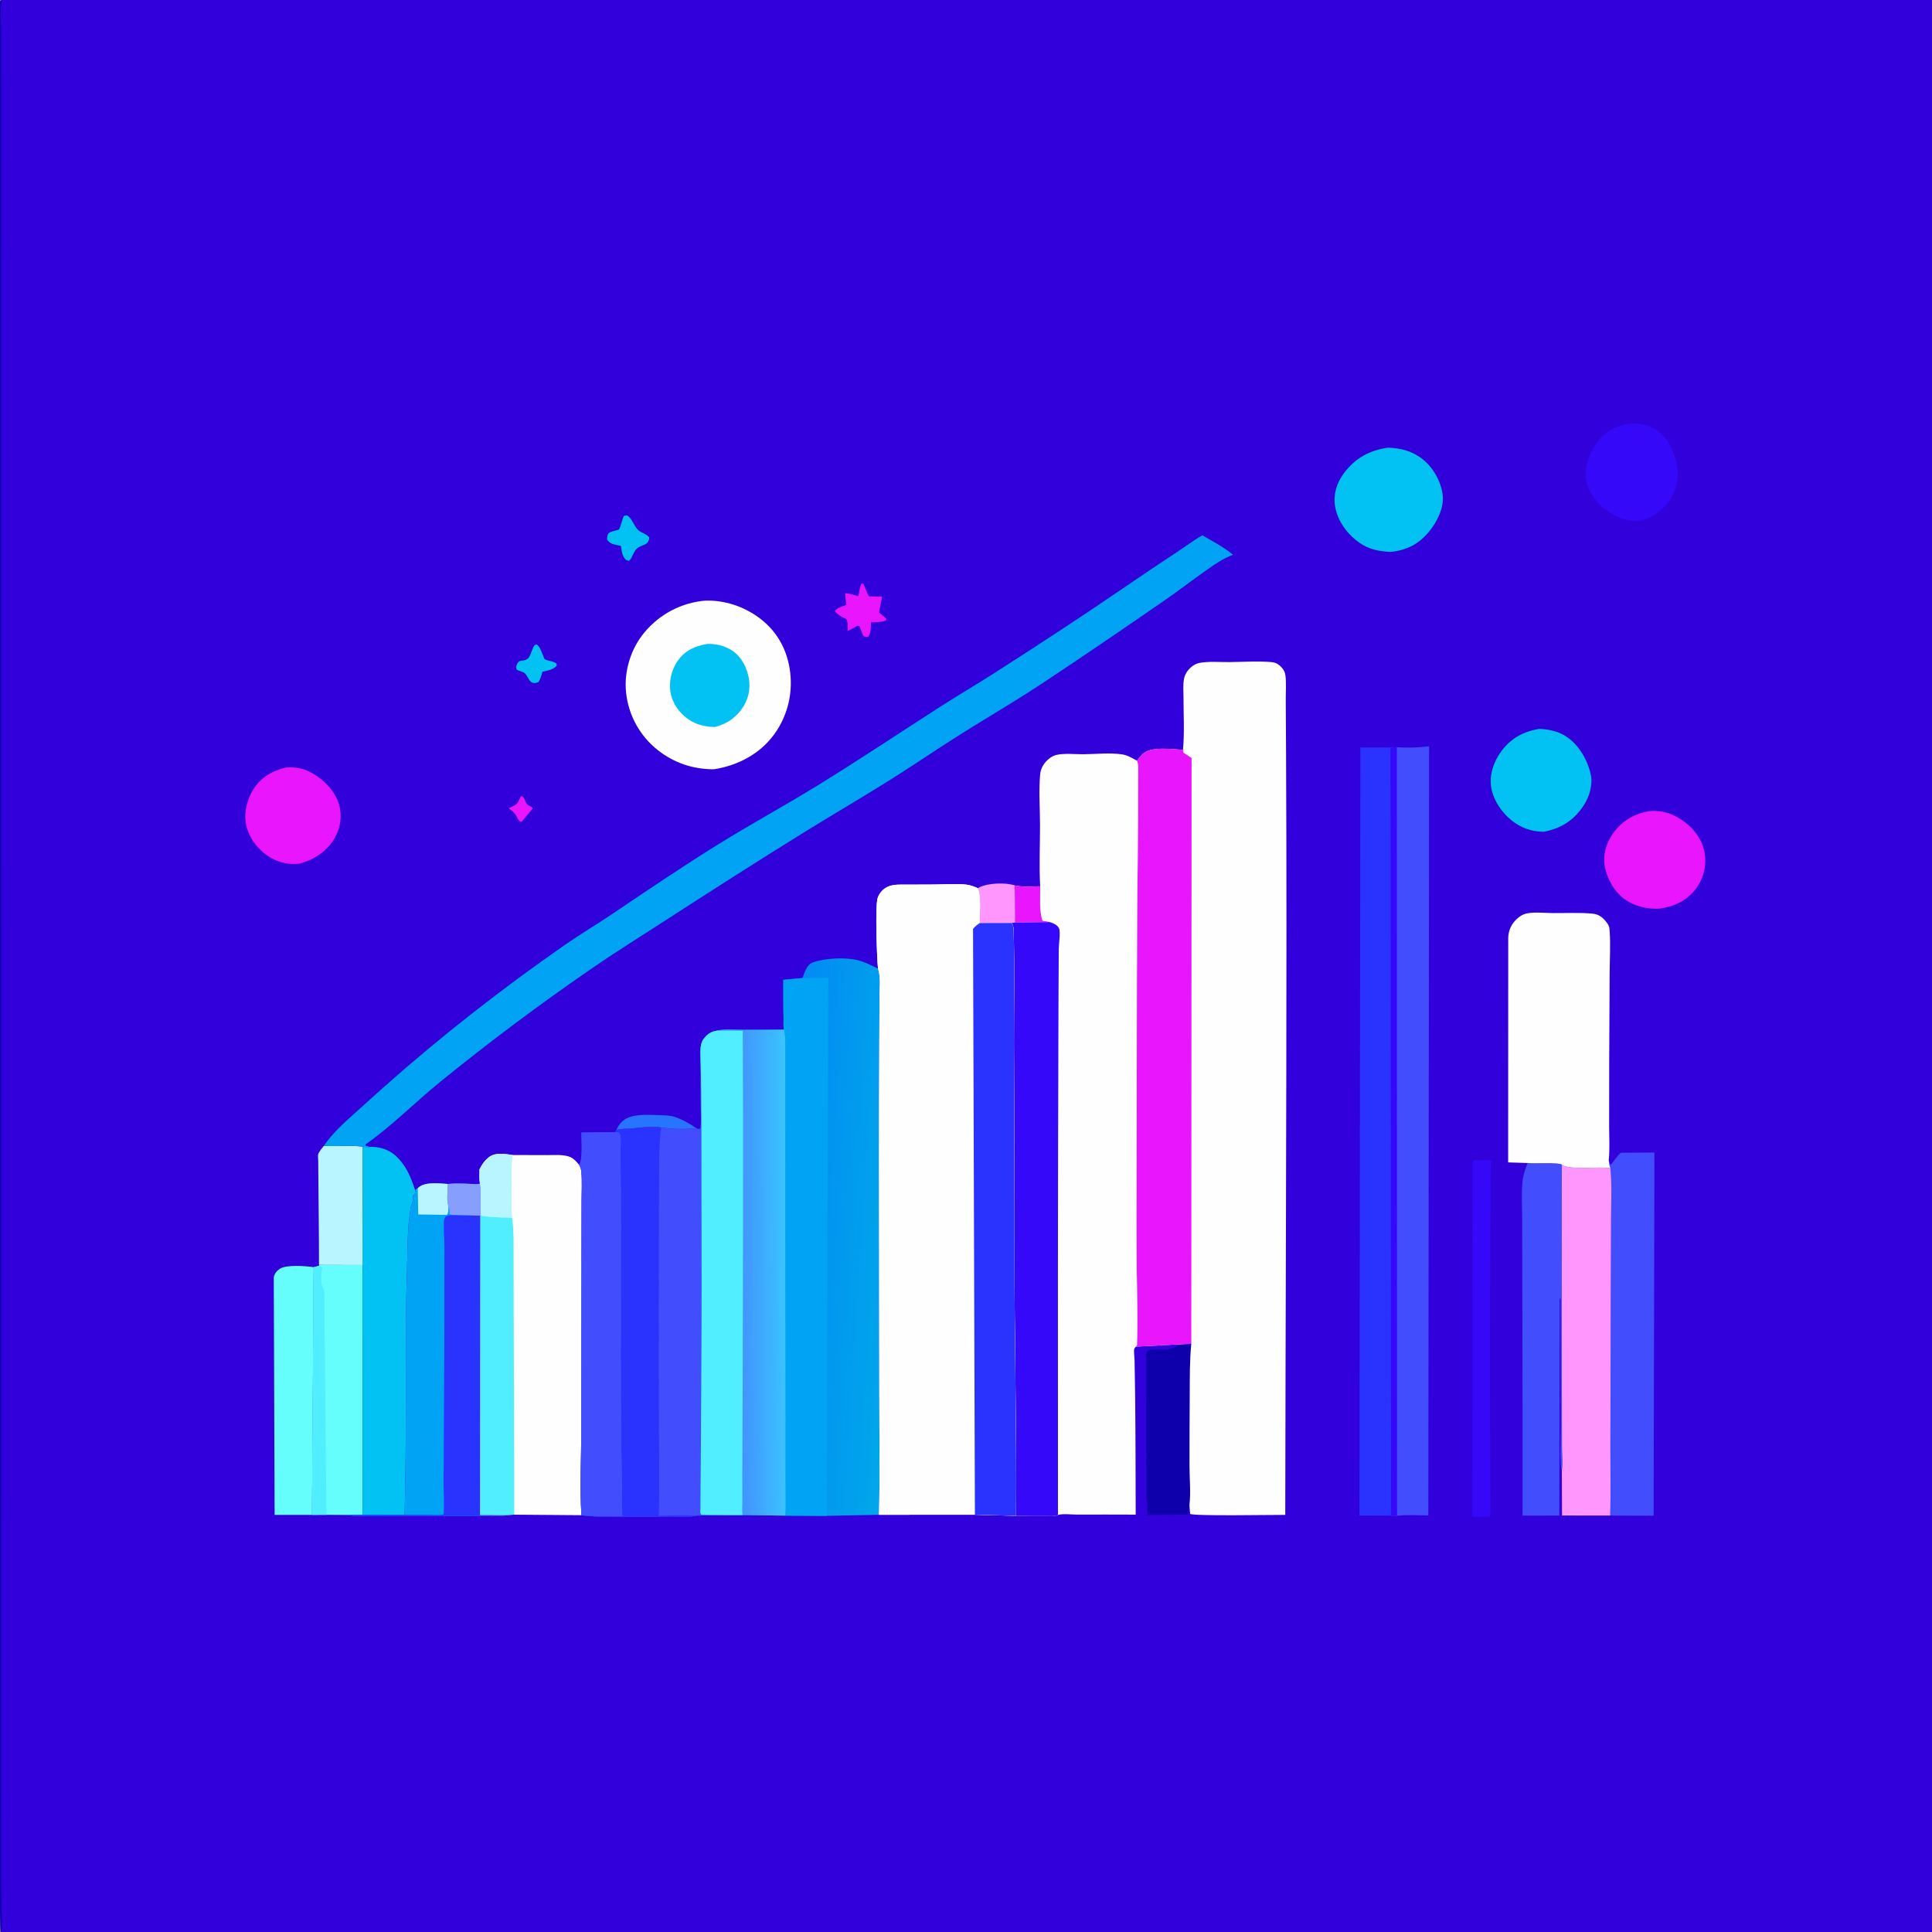 <?xml version="1.0" encoding="utf-8" ?>
<svg xmlns="http://www.w3.org/2000/svg" xmlns:xlink="http://www.w3.org/1999/xlink" width="512" height="512">
	<rect width="100%" height="100%" fill="#808080" stroke="none"/>
	<path fill="#3200DA" transform="scale(0.667 0.667)" d="M0.375 768C-0.768 765.475 -0.027 593.94 -0.027 578.027C-0.031 451.35 -0.026 324.674 -0.018 197.997C-0.013 132.147 -0.421 66.269 0.047 0.422L0.75 0L768 0L768 768L0.375 768Z"/>
	<path fill="#E815FD" transform="scale(0.667 0.667)" d="M207.024 316.312L207.236 316.324C208.495 316.686 208.525 318.313 209.244 319.321C209.986 320.362 211.021 320.114 211.675 321.188L207.188 326.596C205.735 326.147 205.539 324.517 204.663 323.438C204.098 322.741 203.343 322.123 202.662 321.539L202.168 321.121C203.074 320.637 204.411 320.117 205.204 319.499C205.765 319.062 206.617 317.024 207.024 316.312Z"/>
	<path fill="#01C2F2" transform="scale(0.667 0.667)" d="M212.424 256.312L213.21 256.037C214.567 256.888 215.248 259.29 215.872 260.728C215.914 260.825 216.315 261.854 216.373 261.889C217.496 262.575 219.255 262.538 220.512 263.292C221.267 263.745 221.022 263.465 221.229 264.375C220.054 266.1 217.428 266.426 215.521 266.913C215.13 268.373 214.767 269.624 214.007 270.938L213.699 271.11C210.199 272.424 210.122 268.851 208.444 267.453C207.818 266.931 206.133 266.556 205.284 266.091L205.047 264.938C206.064 261.212 207.609 263.334 209.691 261.677C210.901 260.714 211.271 257.736 212.424 256.312Z"/>
	<path fill="#2774FE" transform="scale(0.667 0.667)" d="M244.857 449.002C245.816 446.926 246.937 445.395 249.014 444.321C252.46 442.539 258.316 442.941 262.122 443.072C264.104 443.14 266.18 443.142 268.077 443.771C271.284 444.834 273.909 446.393 276.698 448.27C272.189 448.767 267.157 448.632 262.675 447.976C258.665 447.367 254.367 448.076 250.342 448.413C248.496 448.568 246.645 448.462 244.857 449.002Z"/>
	<path fill="#01C2F2" transform="scale(0.667 0.667)" d="M247.902 204.938L249.188 204.783C251.187 206.069 251.742 208.61 253.298 210.332C254.61 211.784 256.819 211.984 257.99 213.562C257.693 216.924 255.137 216.164 253.049 217.97C252.102 218.788 251.279 220.851 250.688 221.977L249.938 222.846L248.885 222.562C247.141 221.231 247.044 218.931 246.688 216.908L245.578 216.66C243.633 216.216 242.311 216.119 241.177 214.312C241.263 211.433 241.96 211.539 244.518 210.785C244.709 210.729 245.747 210.504 245.872 210.386C246.437 209.851 247.296 206.006 247.902 204.938Z"/>
	<path fill="#E815FD" transform="scale(0.667 0.667)" d="M342.162 231.938L342.91 231.857C343.958 233.446 344.201 235.393 345.326 236.916L350.498 237.05L349.239 243.311L352.144 245.812L351.938 246.555C350.135 247.262 347.999 247.165 346.079 247.267C346.017 249.247 346.115 251.291 344.988 252.938C343.846 253.166 343.926 253.194 342.95 252.562L341.984 250.124L341.528 248.812L340.875 248.583L336.775 250.731C336.753 249.128 337.074 247.287 336.188 245.942C334.399 245.161 332.965 244.326 331.688 242.827C332.492 241.502 334.81 240.883 336.245 240.32L335.735 235.696C337.445 235.709 339.376 236.448 341.043 236.881C341.316 235.182 341.651 233.582 342.162 231.938Z"/>
	<path fill="#FE96FE" transform="scale(0.667 0.667)" d="M388.492 352.883L389.081 352.568C392.555 350.817 399.431 350.547 403.134 351.768L403.318 366.547L401.901 366.715L389.249 366.73C389.256 363.085 390.064 355.983 388.492 352.883Z"/>
	<path fill="#0E01AB" transform="scale(0.667 0.667)" d="M0.375 768C-0.768 765.475 -0.027 593.94 -0.027 578.027C-0.031 451.35 -0.026 324.674 -0.018 197.997C-0.013 132.147 -0.421 66.269 0.047 0.422L0.75 0C-0.105 3.644 0.457 8.32 0.455 12.114C0.451 20.84 0.467 29.566 0.481 38.292C0.531 71.661 0.449 105.032 0.452 138.402C0.462 290.859 0.502 443.316 0.477 595.773C0.47 637.076 0.466 678.378 0.445 719.681C0.44 730.931 0.467 742.181 0.482 753.43C0.488 757.982 1.115 763.587 0.375 768Z"/>
	<path fill="#B9F5FE" transform="scale(0.667 0.667)" d="M128.649 455.296C133.696 455.533 139.095 454.972 144.056 455.564L144.061 472.733L144.152 502.627L126.744 502.579C126.747 490.839 126.572 479.105 126.48 467.367C126.464 465.29 126.45 463.214 126.437 461.137C126.433 460.553 126.243 459.135 126.422 458.616C126.821 457.457 127.906 456.255 128.649 455.296Z"/>
	<path fill="#3608F9" transform="scale(0.667 0.667)" d="M585.399 461.062C587.701 460.787 590.281 460.999 592.615 460.987C592.006 466.125 592.253 471.561 592.21 476.745C592.132 486.304 592.092 495.863 592.056 505.422C591.936 537.513 591.988 569.596 592.2 601.688C592.037 602.054 591.811 602.307 591.562 602.619L584.897 602.602C584.874 568.564 585.032 534.526 585.048 500.487C585.052 491.391 585.082 482.294 585.032 473.197C585.017 470.433 584.995 467.669 584.987 464.905C584.983 463.567 584.801 462.3 585.399 461.062Z"/>
	<path fill="#3608F9" transform="scale(0.667 0.667)" d="M646.479 168.451C650.187 167.922 653.903 168.465 657.188 170.281C661.843 172.855 664.484 177.837 665.864 182.785C667.312 187.983 666.597 193.373 663.832 198.042C661.135 202.594 656.359 205.855 651.27 207.051C647.402 206.97 644.262 206.264 640.854 204.385C636.018 201.72 631.772 197.075 630.386 191.644C629.118 186.675 630.986 181.124 633.706 176.941C636.798 172.188 640.954 169.565 646.479 168.451Z"/>
	<path fill="#E815FD" transform="scale(0.667 0.667)" d="M113.74 304.932C117.232 304.743 120.021 305.121 123.188 306.737C128.273 309.332 133.074 314.082 134.715 319.669C136.036 324.167 135.313 328.724 133.062 332.812C130.125 338.147 124.86 341.524 119.119 343.116C115.143 343.635 111.103 342.847 107.625 340.831C103.079 338.196 99.208 333.497 97.927 328.338C96.707 323.427 98.013 317.843 100.659 313.616C103.665 308.814 108.319 306.138 113.74 304.932Z"/>
	<path fill="#0E01AB" transform="scale(0.667 0.667)" d="M470.409 534.027L473.32 533.944C472.644 540.634 472.751 547.41 472.705 554.129C472.64 563.507 472.61 572.885 472.61 582.263C472.609 587.351 473.193 593.1 472.58 598.073L472.312 601.814L455.877 601.925L455.817 597L455.523 596.438C455.298 595.612 455.475 594.149 455.473 593.274C455.47 590.855 455.464 588.435 455.458 586.016C455.43 574.057 455.4 562.098 455.405 550.139C455.406 547.245 455.412 544.351 455.416 541.458C455.418 540.32 455.245 538.859 455.441 537.75C455.525 537.276 455.735 537.013 456.002 536.627L456.562 536.441L456.938 536.066L459.621 536.164L460.125 536.158C461.737 536.156 463.844 536.375 465.339 535.737L467.625 534.941L467.776 534.656L470.409 534.027Z"/>
	<path fill="#E815FD" transform="scale(0.667 0.667)" d="M655.615 322.235C660.167 321.952 664.024 323.062 667.843 325.529C672.413 328.48 676.205 333.088 677.213 338.52C678.172 343.69 676.942 348.923 673.784 353.147C670.229 357.903 665.185 360.157 659.449 361.004C654.583 361.313 649.517 360.126 645.515 357.286C641.383 354.353 638.329 348.872 637.556 343.875C636.843 339.266 638.327 334.612 641.056 330.895C644.723 325.9 649.567 323.174 655.615 322.235Z"/>
	<path fill="#01C2F2" transform="scale(0.667 0.667)" d="M611.542 289.605C614.914 289.679 618.645 290.454 621.562 292.165C626.953 295.326 630.681 301.619 632.013 307.616C632.941 311.794 631.501 316.564 629.205 320.062C625.356 325.926 620.286 329.113 613.458 330.479C609.406 330.396 605.974 329.558 602.5 327.342C597.679 324.267 593.517 318.714 592.502 313.034C591.606 308.014 593.444 302.601 596.431 298.565C600.303 293.332 605.164 290.642 611.542 289.605Z"/>
	<path fill="#01C2F2" transform="scale(0.667 0.667)" d="M551.453 177.866C556.494 178.043 560.787 179.102 564.894 182.176C569.263 185.446 572.546 191.211 573.206 196.619C573.817 201.634 571.072 207.211 567.961 211.016C563.743 216.178 559.108 218.583 552.518 219.296C547.898 219.051 544.02 218.375 540.156 215.666C535.366 212.308 531.41 207.067 530.449 201.188C529.677 196.46 531.051 191.955 533.857 188.154C538.358 182.056 544.03 178.93 551.453 177.866Z"/>
	<path fill="#65FEFD" transform="scale(0.667 0.667)" d="M123.953 601.894L109.109 601.896L108.771 507.562C108.981 506.155 109.898 504.994 111.047 504.188C113.669 502.346 121.497 503.012 124.639 503.467L123.953 601.894Z"/>
	<path fill="#65FEFD" transform="scale(0.667 0.667)" d="M144.061 472.733L144.069 601.864L138.831 601.925L129.696 601.866L123.953 601.894L124.639 503.467L126.745 502.914L126.744 502.579L144.152 502.627L144.061 472.733Z"/>
	<path fill="#50EEFE" transform="scale(0.667 0.667)" d="M126.745 502.914L128.02 503.568L128.059 504.562L127.684 504.938C127.685 506.685 127.324 509.656 128.059 511.125L128.25 511.691L128.84 512.438L129.696 601.866L123.953 601.894L124.639 503.467L126.745 502.914Z"/>
	<path fill="#424EFE" transform="scale(0.667 0.667)" d="M606.982 462.087C609.643 462.374 619.088 461.72 620.545 462.718C620.55 491.943 620.487 521.168 620.552 550.393C620.571 558.662 620.588 566.931 620.593 575.199C620.595 577.909 621.05 581.525 620.537 584.153C619.691 583.052 620.167 569.746 620.166 567.509C620.161 550.339 620.13 533.17 620.066 516L619.687 515.917L619.54 602.163L604.931 602.182C604.969 572.475 604.926 542.766 604.836 513.059C604.807 503.461 604.781 493.863 604.783 484.265C604.784 479.434 604.435 474.242 604.914 469.454C605.174 466.855 605.973 464.477 606.982 462.087Z"/>
	<path fill="#424EFE" transform="scale(0.667 0.667)" d="M639.172 461.025L639.389 461.672C639.682 462.509 639.524 462.191 639.938 462.828C641.413 461.164 642.239 459.545 643.976 458.01L657.325 457.93L657.016 602.227L639.774 602.164C640.014 593.135 639.818 584.042 639.838 575.006C639.88 555.987 639.898 536.968 639.972 517.949C640.015 506.65 640.073 495.352 640.112 484.053C640.134 477.494 640.485 470.703 639.844 464.181C639.424 463.135 639.309 462.132 639.172 461.025Z"/>
	<path fill="#01C2F2" transform="scale(0.667 0.667)" d="M144.056 455.564C145.086 455.681 146.06 455.824 147.096 455.677C150.501 455.5 154.377 456.715 156.949 458.978C161.26 462.772 163.147 467.436 164.906 472.755L165.188 474L164.059 475.125L164.079 475.612C164.126 477.06 164.012 477.55 163.47 478.875C163.099 479.78 163.041 480.736 162.9 481.688C161.968 487.934 161.994 494.006 161.817 500.317C161.587 508.538 161.352 516.74 161.299 524.965C161.135 550.578 161.492 576.284 160.747 601.88L144.069 601.864L144.061 472.733L144.056 455.564Z"/>
	<path fill="#FE96FE" transform="scale(0.667 0.667)" d="M620.545 462.718C623.297 465.082 635.599 463.295 639.844 464.181C640.485 470.703 640.134 477.494 640.112 484.053C640.073 495.352 640.015 506.65 639.972 517.949C639.898 536.968 639.88 555.987 639.838 575.006C639.818 584.042 640.014 593.135 639.774 602.164L620.61 602.143L620.537 584.153C621.05 581.525 620.595 577.909 620.593 575.199C620.588 566.931 620.571 558.662 620.552 550.393C620.487 521.168 620.55 491.943 620.545 462.718Z"/>
	<path fill="#FEFEFE" transform="scale(0.667 0.667)" d="M280.284 238.638C287.806 238.432 295.127 240.816 301.224 245.187C308.139 250.146 312.35 257.163 313.732 265.562C315.246 274.765 313.128 284.16 307.637 291.714C301.899 299.606 293.177 304.129 283.689 305.645C275.47 305.669 267.901 303.174 261.413 298.079C254.275 292.474 249.697 284.216 248.755 275.188C247.869 266.698 250.615 257.739 256.106 251.196C262.216 243.916 270.826 239.412 280.284 238.638Z"/>
	<path fill="#01C2F2" transform="scale(0.667 0.667)" d="M280.928 255.846C283.942 255.731 287.089 256.377 289.757 257.813C293.752 259.964 295.903 263.469 297.124 267.726C298.356 272.016 297.859 276.537 295.582 280.349C292.933 284.784 289.084 287.565 284.091 288.849C280.269 288.791 276.949 288.055 273.711 285.92C270.072 283.519 267.203 279.569 266.424 275.242C265.653 270.952 266.77 266.071 269.293 262.516C272.236 258.369 276.072 256.764 280.928 255.846Z"/>
	<path fill="#2A32FE" transform="scale(0.667 0.667)" d="M552.7 602.201L540.136 602.181L540.497 296.989L552.429 297.006L552.7 602.201Z"/>
	<path fill="#01A3F4" transform="scale(0.667 0.667)" d="M190.683 470.285C191.097 471.416 190.99 472.742 191.019 473.94C191.093 476.902 190.872 480.064 191.131 482.993L190.898 483.017L190.818 601.892L201.949 601.918C197.88 602.832 192.462 602.281 188.238 602.28C179.325 602.277 170.412 602.27 161.499 602.287C156.082 602.296 150.663 602.328 145.246 602.282C143.45 602.267 140.465 602.603 138.831 601.925L144.069 601.864L160.747 601.88C161.492 576.284 161.135 550.578 161.299 524.965C161.352 516.74 161.587 508.538 161.817 500.317C161.994 494.006 161.968 487.934 162.9 481.688C163.041 480.736 163.099 479.78 163.47 478.875C164.012 477.55 164.126 477.06 164.079 475.612L164.059 475.125L165.188 474L164.906 472.755L165.979 472.079L166.416 471.683C169.076 469.49 174.649 470.171 177.941 470.402C180.726 470.097 183.85 470.238 186.655 470.362C188.007 470.422 189.369 470.695 190.683 470.285Z"/>
	<path fill="#B9F5FE" transform="scale(0.667 0.667)" d="M165.979 472.079L166.416 471.683C169.076 469.49 174.649 470.171 177.941 470.402C177.947 472.663 177.363 477.127 178.128 479.109C178.093 480.338 178.314 481.709 177.562 482.693L166.181 482.523L165.979 472.079Z"/>
	<path fill="#869FFE" transform="scale(0.667 0.667)" d="M190.683 470.285C191.097 471.416 190.99 472.742 191.019 473.94C191.093 476.902 190.872 480.064 191.131 482.993L190.898 483.017L182.3 482.829C181.02 482.784 179.616 483.002 178.589 482.22C178.784 481.15 178.4 480.139 178.128 479.109C177.363 477.127 177.947 472.663 177.941 470.402C180.726 470.097 183.85 470.238 186.655 470.362C188.007 470.422 189.369 470.695 190.683 470.285Z"/>
	<path fill="#2A32FE" transform="scale(0.667 0.667)" d="M160.747 601.88C164.043 601.881 167.338 601.881 170.633 601.875C172.274 601.871 174.308 602.092 175.902 601.772C176.006 601.751 176.156 601.782 176.208 601.69C176.611 600.973 176.237 590.796 176.242 589.37C176.329 566.534 176.559 543.702 176.558 520.866C176.558 512.367 176.603 503.867 176.584 495.369C176.578 492.297 176.268 489.171 176.352 486.113C176.382 485.01 176.434 484.305 177.048 483.375C178.272 482.47 180.797 482.824 182.3 482.829L190.898 483.017L190.818 601.892L201.949 601.918C197.88 602.832 192.462 602.281 188.238 602.28C179.325 602.277 170.412 602.27 161.499 602.287C156.082 602.296 150.663 602.328 145.246 602.282C143.45 602.267 140.465 602.603 138.831 601.925L144.069 601.864L160.747 601.88Z"/>
	<path fill="#FEFEFE" transform="scale(0.667 0.667)" d="M606.982 462.087L599.219 461.839L599.245 372.562C599.357 369.517 600.566 366.968 602.864 364.939C603.852 364.066 604.97 363.304 606.271 363.002C609.489 362.254 613.673 362.748 617.03 362.778C622.232 362.826 627.699 362.505 632.85 363.022C635.11 363.248 636.687 364.415 638.075 366.148C639.194 367.544 639.427 368.15 639.549 369.949C639.925 375.487 639.565 381.26 639.536 386.821C639.477 398.277 639.413 409.732 639.367 421.188C639.332 429.832 639.335 438.475 639.336 447.119C639.337 451.68 639.647 456.499 639.172 461.025C639.309 462.132 639.424 463.135 639.844 464.181C635.599 463.295 623.297 465.082 620.545 462.718C619.088 461.72 609.643 462.374 606.982 462.087Z"/>
	<path fill="#424EFE" transform="scale(0.667 0.667)" d="M554.994 296.849L555.412 296.887C559.458 297.216 563.779 297.001 567.803 296.506L567.495 602.104C563.498 602.091 559.003 601.728 555.072 602.252C554.127 602.492 553.63 602.365 552.7 602.201L552.429 297.006L554.994 296.849Z"/>
	<path fill="#3608F9" transform="scale(0.667 0.667)" d="M552.429 297.006L554.994 296.849L555.072 602.252C554.127 602.492 553.63 602.365 552.7 602.201L552.429 297.006Z"/>
	<path fill="#01A3F4" transform="scale(0.667 0.667)" d="M128.649 455.296C132.018 450.316 136.505 446.282 140.953 442.285C144.905 438.733 148.843 435.162 152.817 431.633C175.411 411.567 199.677 392.632 224.491 375.379C230.606 371.127 237.046 367.309 243.227 363.15C257.234 353.722 271.25 344.212 285.6 335.319C298.371 327.403 311.566 320.224 324.36 312.365C340.942 302.179 357.121 291.35 373.493 280.837C380.54 276.312 387.773 272.081 394.826 267.569C411.969 256.602 429.159 245.391 445.954 233.903C453.526 228.723 461.106 223.609 468.78 218.578C471.753 216.629 474.623 214.389 477.731 212.674C481.734 215.06 486.346 217.422 489.909 220.417C485.584 222.035 482.118 224.57 478.378 227.218C473.168 230.907 468.113 234.807 462.86 238.437C446.494 249.743 430.066 260.962 413.47 271.926C403.25 278.677 392.711 284.79 382.349 291.293C371.943 297.824 361.825 304.811 351.375 311.288C340.566 317.988 329.594 324.43 318.783 331.122C300.331 342.545 282.081 354.263 263.856 366.033C254.059 372.36 244.136 378.558 234.535 385.181C213.943 399.385 193.988 414.313 174.581 430.101C164.732 438.113 155.642 447.441 145.245 454.688L145.312 455.19L147.096 455.677C146.06 455.824 145.086 455.681 144.056 455.564C139.095 454.972 133.696 455.533 128.649 455.296Z"/>
	<path fill="#FEFEFE" transform="scale(0.667 0.667)" d="M190.683 470.285C190.381 468.482 190.525 466.475 190.503 464.643C191.441 462.73 192.566 461.075 194.268 459.764C196.917 457.726 200.572 458.482 203.702 458.902C208.288 458.922 212.873 458.942 217.458 458.943C220.107 458.944 223.196 458.674 225.756 459.424C227.117 459.823 227.924 460.45 228.9 461.459L230.105 462.807C230.572 463.646 230.894 464.499 230.983 465.459C231.339 469.298 231.087 473.35 231.084 477.217C231.079 484.375 231.065 491.533 231.053 498.691C231.012 521.681 230.992 544.671 230.968 567.66C230.957 579.006 230.352 590.714 231.002 602.013L204.297 601.804L201.949 601.918L190.818 601.892L190.898 483.017L191.131 482.993C190.872 480.064 191.093 476.902 191.019 473.94C190.99 472.742 191.097 471.416 190.683 470.285Z"/>
	<path fill="#B9F5FE" transform="scale(0.667 0.667)" d="M190.683 470.285C190.381 468.482 190.525 466.475 190.503 464.643C191.441 462.73 192.566 461.075 194.268 459.764C196.917 457.726 200.572 458.482 203.702 458.902C203.084 462.849 203.327 467.005 203.319 470.992C203.312 475.314 203.078 479.777 203.521 484.078C202.427 483.58 200.538 483.761 199.312 483.706C196.582 483.583 193.82 483.517 191.131 482.993C190.872 480.064 191.093 476.902 191.019 473.94C190.99 472.742 191.097 471.416 190.683 470.285Z"/>
	<path fill="#50EEFE" transform="scale(0.667 0.667)" d="M191.131 482.993C193.82 483.517 196.582 483.583 199.312 483.706C200.538 483.761 202.427 483.58 203.521 484.078C204.213 489.509 204.027 495.034 204.054 500.502C204.094 508.955 204.104 517.409 204.114 525.863C204.142 551.177 204.325 576.49 204.297 601.804L201.949 601.918L190.818 601.892L190.898 483.017L191.131 482.993Z"/>
	<path fill="#424EFE" transform="scale(0.667 0.667)" d="M278.356 421.079C278.833 437.037 278.669 453.056 278.719 469.024C278.805 496.786 278.807 524.546 278.634 552.309C278.55 565.732 278.435 579.155 278.358 592.579C278.345 594.907 278.332 597.235 278.319 599.563C278.318 599.774 278.221 601.141 278.31 601.312C278.424 601.531 278.645 601.674 278.812 601.855L282.536 601.936L276.393 602.282C273.172 602.976 269.311 602.56 266.003 602.614C259.361 602.723 252.724 602.706 246.081 602.671C242.217 602.651 238.139 602.898 234.316 602.309C233.16 602.304 232.142 602.207 231.002 602.013C230.352 590.714 230.957 579.006 230.968 567.66C230.992 544.671 231.012 521.681 231.053 498.691C231.065 491.533 231.079 484.375 231.084 477.217C231.087 473.35 231.339 469.298 230.983 465.459C230.894 464.499 230.572 463.646 230.105 462.807C231.669 460.597 230.971 452.904 230.997 449.993L244.46 449.796L244.857 449.002C246.645 448.462 248.496 448.568 250.342 448.413C254.367 448.076 258.665 447.367 262.675 447.976C267.157 448.632 272.189 448.767 276.698 448.27C277.457 448.628 277.415 448.556 278.183 448.472C278.732 445.734 278.389 442.542 278.371 439.749C278.332 433.527 278.21 427.3 278.356 421.079Z"/>
	<path fill="#2A32FE" transform="scale(0.667 0.667)" d="M244.857 449.002C246.645 448.462 248.496 448.568 250.342 448.413C254.367 448.076 258.665 447.367 262.675 447.976C261.771 455.097 261.891 462.318 261.849 469.483C261.795 478.623 261.75 487.763 261.758 496.903C261.777 518.405 261.705 539.908 261.754 561.411C261.786 574.99 262.117 588.647 261.732 602.219C266.499 602.215 271.674 601.799 276.393 602.282C273.172 602.976 269.311 602.56 266.003 602.614C259.361 602.723 252.724 602.706 246.081 602.671C242.217 602.651 238.139 602.898 234.316 602.309L247.304 602.407C246.845 598.301 247.2 593.915 247.115 589.767C246.415 555.506 246.723 521.251 246.728 486.984C246.729 477.325 246.677 467.681 246.513 458.023C246.482 456.16 246.903 452.641 246.405 450.938C246.293 450.555 246.01 450.244 245.812 449.897L244.46 449.796L244.857 449.002Z"/>
	<path fill="#424EFE" transform="scale(0.667 0.667)" d="M244.46 449.796L245.812 449.897C246.01 450.244 246.293 450.555 246.405 450.938C246.903 452.641 246.482 456.16 246.513 458.023C246.677 467.681 246.729 477.325 246.728 486.984C246.723 521.251 246.415 555.506 247.115 589.767C247.2 593.915 246.845 598.301 247.304 602.407L234.316 602.309C233.16 602.304 232.142 602.207 231.002 602.013C230.352 590.714 230.957 579.006 230.968 567.66C230.992 544.671 231.012 521.681 231.053 498.691C231.065 491.533 231.079 484.375 231.084 477.217C231.087 473.35 231.339 469.298 230.983 465.459C230.894 464.499 230.572 463.646 230.105 462.807C231.669 460.597 230.971 452.904 230.997 449.993L244.46 449.796Z"/>
	<defs>
		<linearGradient id="gradient_0" gradientUnits="userSpaceOnUse" x1="348.562" y1="600.188" x2="306.376" y2="597.441">
			<stop offset="0" stop-color="#00A7EA"/>
			<stop offset="1" stop-color="#028BF4"/>
		</linearGradient>
	</defs>
	<path fill="url(#gradient_0)" transform="scale(0.667 0.667)" d="M318.838 388.588L319.781 386.005C320.511 384.435 321.381 382.861 323.125 382.293C328.024 380.697 335.744 380.251 340.749 381.492C343.602 382.2 346.215 383.553 348.842 384.834C349.977 388.178 349.469 392.52 349.451 396.045C349.421 401.969 349.388 407.894 349.355 413.818C349.269 429.326 349.227 444.833 349.229 460.341C349.234 491.463 349.344 522.584 349.353 553.706C349.358 569.73 349.688 585.838 349.218 601.85L328.485 602.273L312.037 602.197L295.036 601.958L282.536 601.936L278.812 601.855C278.645 601.674 278.424 601.531 278.31 601.312C278.221 601.141 278.318 599.774 278.319 599.563C278.332 597.235 278.345 594.907 278.358 592.579C278.435 579.155 278.55 565.732 278.634 552.309C278.807 524.546 278.805 496.786 278.719 469.024C278.669 453.056 278.833 437.037 278.356 421.079C278.356 418.537 277.915 414.98 279.49 412.882C280.977 410.9 282.442 409.845 284.916 409.484C287.837 408.741 291.498 409.135 294.532 409.146C300.191 409.167 305.846 409.166 311.505 409.099C311.127 407.949 311.346 405.804 311.315 404.557C311.188 399.473 311.218 394.385 311.226 389.301L318.838 388.588Z"/>
	<path fill="#01A3F4" transform="scale(0.667 0.667)" d="M311.505 409.099C311.127 407.949 311.346 405.804 311.315 404.557C311.188 399.473 311.218 394.385 311.226 389.301L318.838 388.588L329.103 388.535L328.485 602.273L312.037 602.197C312.267 597.73 312.081 593.181 312.085 588.705C312.092 580.141 312.099 571.576 312.102 563.012C312.108 535.164 312.004 507.317 312.011 479.469C312.014 463.621 312.018 447.772 312.014 431.924C312.012 427.257 312.027 422.59 312 417.923C311.984 415.034 312.168 411.919 311.505 409.099Z"/>
	<defs>
		<linearGradient id="gradient_1" gradientUnits="userSpaceOnUse" x1="295.688" y1="600.938" x2="312.327" y2="600.845">
			<stop offset="0" stop-color="#4295FE"/>
			<stop offset="1" stop-color="#3AC3FE"/>
		</linearGradient>
	</defs>
	<path fill="url(#gradient_1)" transform="scale(0.667 0.667)" d="M284.916 409.484C287.837 408.741 291.498 409.135 294.532 409.146C300.191 409.167 305.846 409.166 311.505 409.099C312.168 411.919 311.984 415.034 312 417.923C312.027 422.59 312.012 427.257 312.014 431.924C312.018 447.772 312.014 463.621 312.011 479.469C312.004 507.317 312.108 535.164 312.102 563.012C312.099 571.576 312.092 580.141 312.085 588.705C312.081 593.181 312.267 597.73 312.037 602.197L295.036 601.958L282.536 601.936L278.812 601.855C278.645 601.674 278.424 601.531 278.31 601.312C278.221 601.141 278.318 599.774 278.319 599.563C278.332 597.235 278.345 594.907 278.358 592.579C278.435 579.155 278.55 565.732 278.634 552.309C278.807 524.546 278.805 496.786 278.719 469.024C278.669 453.056 278.833 437.037 278.356 421.079C278.356 418.537 277.915 414.98 279.49 412.882C280.977 410.9 282.442 409.845 284.916 409.484Z"/>
	<path fill="#50EEFE" transform="scale(0.667 0.667)" d="M278.356 421.079C278.356 418.537 277.915 414.98 279.49 412.882C280.977 410.9 282.442 409.845 284.916 409.484L295.125 409.54C295.371 456.024 295.197 502.526 295.088 549.012C295.059 561.371 294.997 573.729 294.936 586.088C294.918 589.665 294.931 593.242 294.957 596.819C294.969 598.423 294.752 600.398 295.036 601.958L282.536 601.936L278.812 601.855C278.645 601.674 278.424 601.531 278.31 601.312C278.221 601.141 278.318 599.774 278.319 599.563C278.332 597.235 278.345 594.907 278.358 592.579C278.435 579.155 278.55 565.732 278.634 552.309C278.807 524.546 278.805 496.786 278.719 469.024C278.669 453.056 278.833 437.037 278.356 421.079Z"/>
	<path fill="#FEFEFE" transform="scale(0.667 0.667)" d="M470.015 297.923L470.058 297.48C470.643 290.86 470.222 283.879 470.23 277.212C470.233 274.748 469.931 271.836 470.489 269.438C470.873 267.783 471.861 266.296 473.129 265.175C474.125 264.293 475.308 263.615 476.625 263.374C480.306 262.7 484.624 263.09 488.372 263.058C493.89 263.011 499.701 262.586 505.172 263.065C506.975 263.222 508.239 264.024 509.399 265.408C510.122 266.27 510.589 267.187 510.723 268.312C511.107 271.522 510.828 275.047 510.85 278.287C510.897 285.431 510.94 292.575 510.973 299.719C511.079 322.999 511.134 346.277 511.131 369.557C511.121 447.001 510.762 524.445 510.655 601.889C505.353 601.863 474.508 602.426 472.86 601.5L472.58 598.073C473.193 593.1 472.609 587.351 472.61 582.263C472.61 572.885 472.64 563.507 472.705 554.129C472.751 547.41 472.644 540.634 473.32 533.944L470.409 534.027L451.333 535.043L451.731 534.498C452.199 524.53 451.721 514.34 451.649 504.347C451.537 488.732 451.604 473.117 451.64 457.502C451.704 428.65 451.629 399.802 451.782 370.95C451.894 349.884 452.263 328.812 452.227 307.746C452.224 305.908 452.427 303.999 451.75 302.264C452.431 301.242 453.329 300.203 454.251 299.383C457.473 296.521 465.852 297.655 470.015 297.923Z"/>
	<path fill="#E815FD" transform="scale(0.667 0.667)" d="M451.75 302.264C452.431 301.242 453.329 300.203 454.251 299.383C457.473 296.521 465.852 297.655 470.015 297.923L470.234 299.062L473.437 301.178L473.32 533.944L470.409 534.027L451.333 535.043L451.731 534.498C452.199 524.53 451.721 514.34 451.649 504.347C451.537 488.732 451.604 473.117 451.64 457.502C451.704 428.65 451.629 399.802 451.782 370.95C451.894 349.884 452.263 328.812 452.227 307.746C452.224 305.908 452.427 303.999 451.75 302.264Z"/>
	<path fill="#FEFEFE" transform="scale(0.667 0.667)" d="M413.29 352.124C412.808 344.116 413.237 335.805 413.223 327.768C413.211 321.166 412.664 314.047 413.287 307.5C413.395 306.371 413.791 305.284 414.338 304.293C415.376 302.414 417.573 300.455 419.7 299.952C422.856 299.206 427.107 299.695 430.397 299.674C435.296 299.642 441.251 298.957 446.042 299.769C448.142 300.124 449.927 301.231 451.75 302.264C452.427 303.999 452.224 305.908 452.227 307.746C452.263 328.812 451.894 349.884 451.782 370.95C451.629 399.802 451.704 428.65 451.64 457.502C451.604 473.117 451.537 488.732 451.649 504.347C451.721 514.34 452.199 524.53 451.731 534.498L451.333 535.043C451.119 535.32 450.796 535.541 450.691 535.875C450.386 536.839 450.764 539.346 450.784 540.427C450.874 545.152 450.953 549.876 451.008 554.601C451.19 570.328 451.182 586.06 451.231 601.787C443.423 601.771 435.614 601.736 427.807 601.769C425.758 601.777 422.26 601.335 420.35 601.91C419.119 602.593 417.028 602.343 415.618 602.355C411.643 602.39 407.671 602.348 403.697 602.27L387.344 601.826L349.218 601.85C349.688 585.838 349.358 569.73 349.353 553.706C349.344 522.584 349.234 491.463 349.229 460.341C349.227 444.833 349.269 429.326 349.355 413.818C349.388 407.894 349.421 401.969 349.451 396.045C349.469 392.52 349.977 388.178 348.842 384.834C348.445 381.1 347.609 359.657 348.765 356.608C349.532 354.587 351.042 352.979 353.057 352.179C355.292 351.293 357.801 351.484 360.168 351.475C363.754 351.46 367.34 351.451 370.926 351.432C375.138 351.41 379.82 351 383.986 351.486C385.617 351.676 387.006 352.223 388.492 352.883C390.064 355.983 389.256 363.085 389.249 366.73L401.901 366.715L403.318 366.547L403.134 351.768C406.131 352.53 410.182 352.231 413.29 352.124Z"/>
	<path fill="#E815FD" transform="scale(0.667 0.667)" d="M403.134 351.768C406.131 352.53 410.182 352.231 413.29 352.124C413.356 356.306 412.799 361.855 414.194 365.812L417.071 366.34L403.318 366.547L403.134 351.768Z"/>
	<path fill="#3608F9" transform="scale(0.667 0.667)" d="M403.318 366.547L417.071 366.34C418.54 366.884 419.951 367.318 420.745 368.789C421.454 370.104 420.681 375.194 420.668 376.903C420.577 388.231 420.555 399.562 420.516 410.891C420.298 474.564 420.295 538.237 420.35 601.91C419.119 602.593 417.028 602.343 415.618 602.355C411.643 602.39 407.671 602.348 403.697 602.27C403.952 567.212 403.026 532.098 403.061 497.028C403.089 469.56 402.936 442.111 402.863 414.647C402.823 399.565 403.172 384.388 402.717 369.32C402.684 368.224 402.489 367.625 401.901 366.715L403.318 366.547Z"/>
	<path fill="#FEFEFE" transform="scale(0.667 0.667)" d="M348.842 384.834C348.445 381.1 347.609 359.657 348.765 356.608C349.532 354.587 351.042 352.979 353.057 352.179C355.292 351.293 357.801 351.484 360.168 351.475C363.754 351.46 367.34 351.451 370.926 351.432C375.138 351.41 379.82 351 383.986 351.486C385.617 351.676 387.006 352.223 388.492 352.883C390.064 355.983 389.256 363.085 389.249 366.73L401.901 366.715C402.489 367.625 402.684 368.224 402.717 369.32C403.172 384.388 402.823 399.565 402.863 414.647C402.936 442.111 403.089 469.56 403.061 497.028C403.026 532.098 403.952 567.212 403.697 602.27L387.344 601.826L349.218 601.85C349.688 585.838 349.358 569.73 349.353 553.706C349.344 522.584 349.234 491.463 349.229 460.341C349.227 444.833 349.269 429.326 349.355 413.818C349.388 407.894 349.421 401.969 349.451 396.045C349.469 392.52 349.977 388.178 348.842 384.834Z"/>
	<path fill="#2A32FE" transform="scale(0.667 0.667)" d="M389.249 366.73L401.901 366.715C402.489 367.625 402.684 368.224 402.717 369.32C403.172 384.388 402.823 399.565 402.863 414.647C402.936 442.111 403.089 469.56 403.061 497.028C403.026 532.098 403.952 567.212 403.697 602.27L387.344 601.826L386.605 369.089C387.304 368.109 388.302 367.453 389.249 366.73Z"/>
</svg>
